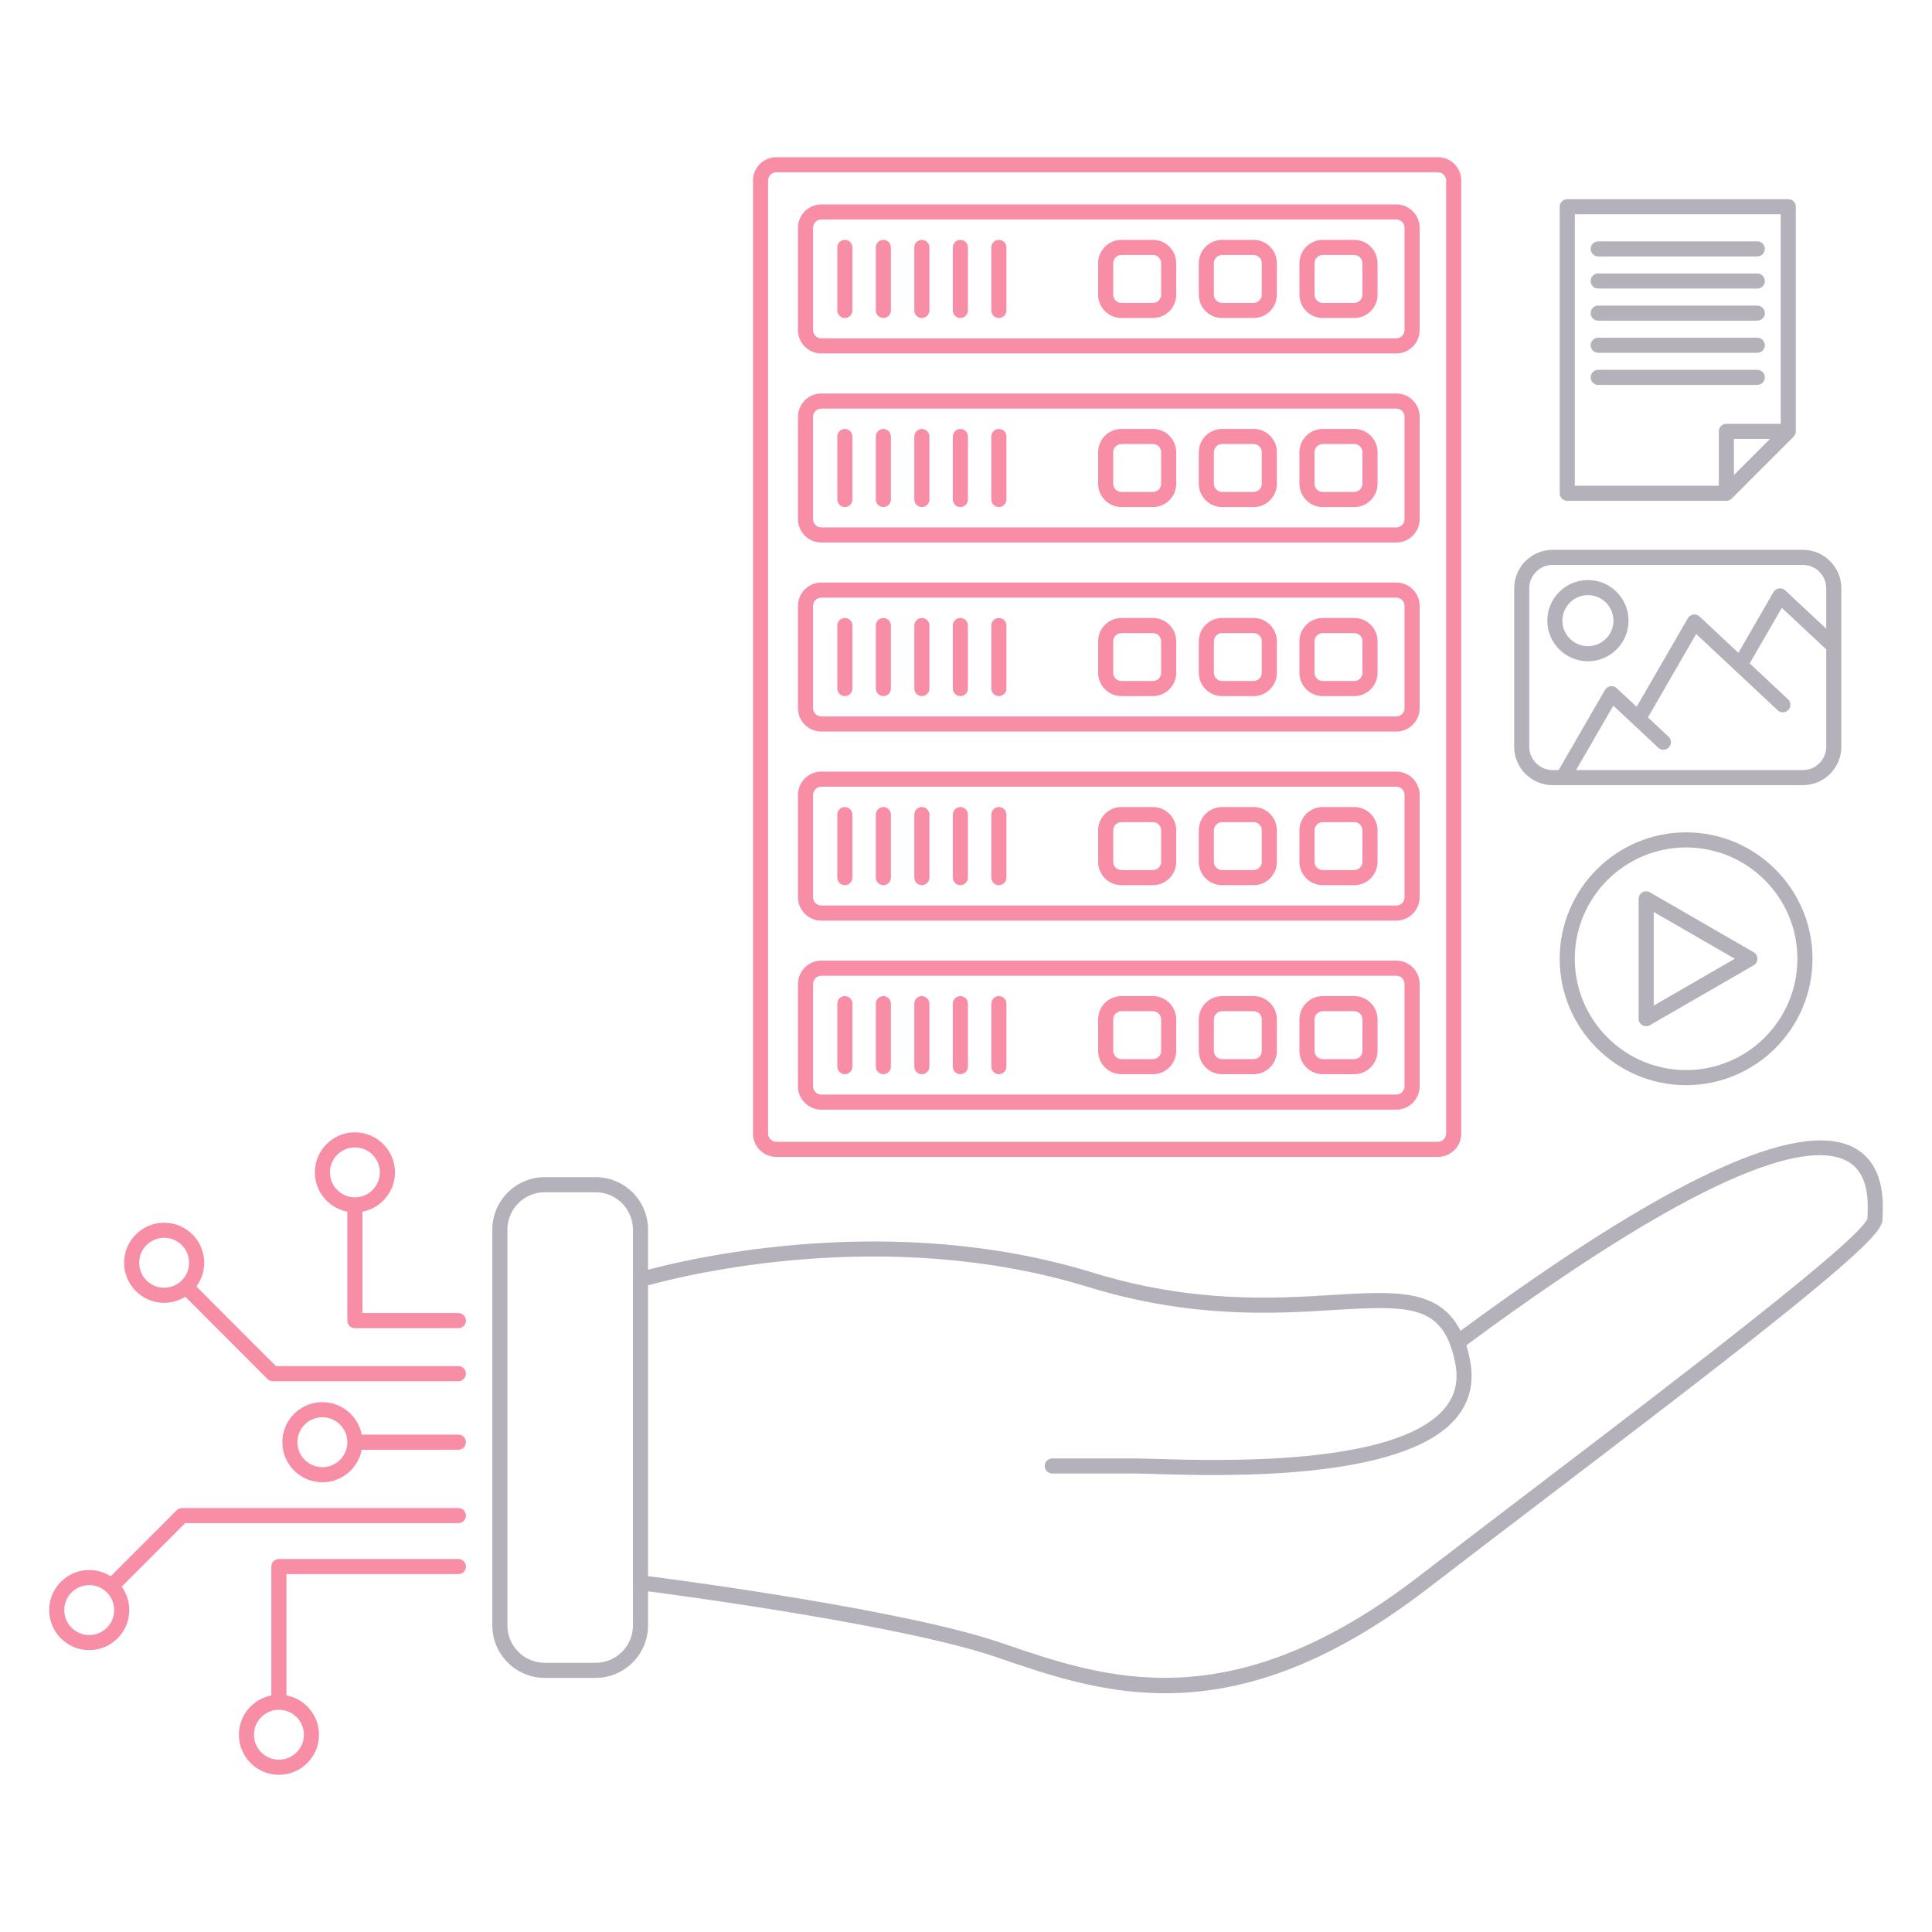 <!-- icon666.com - MILLIONS vector ICONS FREE --><svg id="Calque_1" enable-background="new 0 0 512 512" viewBox="0 0 512 512" xmlns="http://www.w3.org/2000/svg"><g><path d="m491.308 304.132c-14.819-7.848-49.893 8.479-104.254 48.552-5.638-11.238-17.584-10.508-33.729-9.516-15.669.96-37.128 2.275-63.859-5.947-52.75-16.231-105.591-3.973-117.73-.729v-10.637c0-7.661-6.232-13.894-13.893-13.894h-13.478c-7.661 0-13.894 6.232-13.894 13.894v104.908c0 7.661 6.233 13.894 13.894 13.894h13.478c7.661 0 13.893-6.232 13.893-13.894v-9.047c11.958 1.575 68.403 9.282 92.139 17.388l1.134.388c12.784 4.37 27.019 9.236 43.751 9.236 19.315 0 41.96-6.485 69.544-27.704 10.024-7.711 20.89-15.992 31.397-24.002 21.706-16.543 44.151-33.65 60.76-46.929 26.249-20.985 28.423-24.738 28.423-26.982 0-.239.014-.555.029-.933.155-3.751.569-13.715-7.605-18.046zm-323.573 34.979c0 .007-.003.014-.003.021v80.307c0 .013.003.024.003.037v11.287c0 5.455-4.438 9.894-9.893 9.894h-13.478c-5.456 0-9.894-4.438-9.894-9.894v-104.909c0-5.455 4.438-9.894 9.894-9.894h13.478c5.455 0 9.893 4.438 9.893 9.894zm327.181-17.1c-.016.368-.028.687-.032.944-2.162 5.761-49.521 41.857-87.607 70.886-10.512 8.012-21.381 16.296-31.413 24.013-49.775 38.292-82.924 26.958-109.562 17.853l-1.135-.388c-24.772-8.459-82.4-16.206-93.432-17.639v-77.044c9.3-2.586 62.977-16.074 116.554.408 27.428 8.439 49.306 7.098 65.28 6.117 18.514-1.135 26.867-1.195 30.775 9.323.003.009.006.017.01.024.517 1.36.952 2.951 1.297 4.733.93 4.739-.012 8.687-2.879 12.066-12.9 15.212-59.228 13.834-76.674 13.317-2.319-.068-4.15-.123-5.374-.123h-21.865c-1.104 0-2 .896-2 2s.896 2 2 2h21.865c1.164 0 2.97.054 5.256.121 17.965.536 65.696 1.952 79.843-14.729 3.653-4.307 4.916-9.496 3.755-15.418-.279-1.441-.604-2.749-.987-3.956 66.587-49.206 91.601-53.752 100.845-48.854 5.946 3.152 5.62 10.996 5.48 14.346z" fill="#b5b1ba"></path><g fill="#f88da6"><path d="m121.476 380.196h-25.62c-.941-4.897-5.253-8.61-10.421-8.61-5.854 0-10.616 4.763-10.616 10.616s4.762 10.616 10.616 10.616c5.171 0 9.484-3.718 10.422-8.619h20.796c.01 0 .019-.003.029-.003h4.793c1.104 0 2-.896 2-2s-.895-2-1.999-2zm-36.04 8.622c-3.648 0-6.616-2.968-6.616-6.616s2.968-6.616 6.616-6.616c3.641 0 6.603 2.955 6.616 6.593 0 .006-.002.011-.002.017 0 .007.002.014.002.021-.009 3.642-2.973 6.601-6.616 6.601z"></path><path d="m121.476 413.155h-47.57c-1.104 0-2 .896-2 2v.001 34.152c-4.892.945-8.6 5.255-8.6 10.419 0 5.854 4.762 10.616 10.616 10.616s10.616-4.763 10.616-10.616c0-5.175-3.724-9.491-8.632-10.424v-32.147h40.748c.003 0 .006-.001.01-.001h4.812c1.104 0 2-.896 2-2s-.896-2-2-2zm-40.937 46.572c0 3.648-2.968 6.616-6.616 6.616s-6.616-2.968-6.616-6.616 2.968-6.616 6.616-6.616 6.616 2.967 6.616 6.616z"></path><path d="m121.476 347.971h-25.429l-.001-26.854c4.9-.937 8.619-5.251 8.624-10.425 0-5.854-4.762-10.615-10.616-10.615s-10.616 4.762-10.616 10.615c0 5.168 3.712 9.48 8.607 10.423v28.857c0 .141.015.278.043.411.186.912.993 1.598 1.959 1.598h22.607c.03 0 .058-.008.087-.009h4.735c1.104 0 2-.896 2-2s-.896-2.001-2-2.001zm-34.039-37.28c0-3.647 2.968-6.615 6.616-6.615s6.616 2.968 6.616 6.613c-.003 3.651-2.971 6.621-6.616 6.621-3.648.001-6.616-2.969-6.616-6.619z"></path><path d="m121.476 399.644h-73.235c-.531 0-1.04.211-1.415.586l-17.498 17.507c-1.646-1.049-3.593-1.665-5.685-1.665-5.854 0-10.616 4.763-10.616 10.616s4.762 10.616 10.616 10.616 10.616-4.763 10.616-10.616c0-2.318-.755-4.458-2.02-6.205l16.83-16.839h72.406c1.104 0 2-.896 2-2s-.895-2-1.999-2zm-97.832 33.66c-3.648 0-6.616-2.968-6.616-6.616s2.968-6.616 6.616-6.616 6.616 2.968 6.616 6.616-2.968 6.616-6.616 6.616z"></path><path d="m121.476 362.036h-48.356l-21.08-21.11c1.299-1.761 2.077-3.929 2.077-6.281 0-5.854-4.762-10.616-10.616-10.616s-10.616 4.763-10.616 10.616 4.762 10.616 10.616 10.616c2.058 0 3.974-.598 5.603-1.616l21.773 21.803c.375.376.884.587 1.415.587h49.185c1.104 0 2-.896 2-2s-.897-1.999-2.001-1.999zm-77.976-20.774c-3.648 0-6.616-2.968-6.616-6.616s2.968-6.616 6.616-6.616 6.616 2.968 6.616 6.616-2.968 6.616-6.616 6.616z"></path><path d="m205.725 306.588h175.345c3.405 0 6.176-2.77 6.176-6.174l-.001-252.583c0-3.404-2.771-6.174-6.176-6.174h-175.344c-3.405 0-6.175 2.77-6.175 6.174v252.583c-.001 3.404 2.769 6.174 6.175 6.174zm-2.176-258.756c0-1.199.976-2.174 2.175-2.174h175.344c1.2 0 2.176.976 2.176 2.174l.001 252.583c0 1.198-.976 2.174-2.176 2.174h-175.344c-1.199 0-2.175-.976-2.175-2.174v-252.583z"></path><path d="m323.863 284.678h8.351c3.404 0 6.174-2.77 6.174-6.174v-8.35c0-3.405-2.77-6.176-6.174-6.176h-8.351c-3.402 0-6.171 2.771-6.171 6.176v8.35c0 3.404 2.769 6.174 6.171 6.174zm-2.171-14.524c0-1.2.974-2.176 2.171-2.176h8.351c1.198 0 2.174.976 2.174 2.176v8.35c0 1.198-.976 2.174-2.174 2.174h-8.351c-1.197 0-2.171-.976-2.171-2.174z"></path><path d="m350.54 284.678h8.349c3.405 0 6.175-2.77 6.175-6.174v-8.35c0-3.405-2.77-6.176-6.175-6.176h-8.349c-3.406 0-6.177 2.771-6.177 6.176v8.35c0 3.404 2.771 6.174 6.177 6.174zm-2.177-14.524c0-1.2.977-2.176 2.177-2.176h8.349c1.199 0 2.175.976 2.175 2.176v8.35c0 1.198-.976 2.174-2.175 2.174h-8.349c-1.2 0-2.177-.976-2.177-2.174z"></path><path d="m217.649 93.666h152.391c3.405 0 6.175-2.771 6.175-6.177l.003-27.14c0-3.404-2.77-6.173-6.175-6.173h-152.394c-3.405 0-6.175 2.77-6.175 6.173v27.14c0 3.406 2.77 6.177 6.175 6.177zm-2.175-33.317c0-1.198.976-2.173 2.175-2.173h152.394c1.199 0 2.175.975 2.175 2.173l-.003 27.14c0 1.201-.976 2.177-2.175 2.177h-152.391c-1.199 0-2.175-.977-2.175-2.177z"></path><path d="m350.54 84.272h8.349c3.405 0 6.175-2.771 6.175-6.176v-8.351c0-3.405-2.77-6.175-6.175-6.175h-8.349c-3.406 0-6.177 2.77-6.177 6.175v8.351c0 3.405 2.771 6.176 6.177 6.176zm-2.177-14.527c0-1.199.977-2.175 2.177-2.175h8.349c1.199 0 2.175.976 2.175 2.175v8.351c0 1.2-.976 2.176-2.175 2.176h-8.349c-1.2 0-2.177-.976-2.177-2.176z"></path><path d="m323.863 84.272h8.351c3.404 0 6.174-2.771 6.174-6.176v-8.351c0-3.405-2.77-6.175-6.174-6.175h-8.351c-3.402 0-6.171 2.77-6.171 6.175v8.351c0 3.405 2.769 6.176 6.171 6.176zm-2.171-14.527c0-1.199.974-2.175 2.171-2.175h8.351c1.198 0 2.174.976 2.174 2.175v8.351c0 1.2-.976 2.176-2.174 2.176h-8.351c-1.197 0-2.171-.976-2.171-2.176z"></path><path d="m297.19 84.272h8.349c3.403 0 6.173-2.771 6.173-6.176v-8.351c0-3.405-2.77-6.175-6.173-6.175h-8.349c-3.406 0-6.177 2.77-6.177 6.175v8.351c.001 3.405 2.771 6.176 6.177 6.176zm-2.176-14.527c0-1.199.977-2.175 2.177-2.175h8.349c1.198 0 2.173.976 2.173 2.175v8.351c0 1.2-.975 2.176-2.173 2.176h-8.349c-1.2 0-2.177-.976-2.177-2.176z"></path><path d="m264.715 84.272c1.104 0 2-.896 2-2v-16.703c0-1.104-.896-2-2-2s-2 .896-2 2v16.703c0 1.104.895 2 2 2z"></path><path d="m254.51 84.272c1.104 0 2-.896 2-2v-16.703c0-1.104-.896-2-2-2s-2 .896-2 2v16.703c0 1.104.895 2 2 2z"></path><path d="m244.304 84.272c1.104 0 2-.896 2-2v-16.703c0-1.104-.896-2-2-2s-2 .896-2 2v16.703c0 1.104.896 2 2 2z"></path><path d="m234.099 84.272c1.104 0 2-.896 2-2v-16.703c0-1.104-.896-2-2-2s-2 .896-2 2v16.703c0 1.104.895 2 2 2z"></path><path d="m223.894 84.272c1.104 0 2-.896 2-2v-16.703c0-1.104-.896-2-2-2s-2 .896-2 2v16.703c0 1.104.895 2 2 2z"></path><path d="m217.649 143.767h152.391c3.405 0 6.175-2.77 6.175-6.175l.003-27.137c0-3.406-2.77-6.176-6.175-6.176h-152.394c-3.405 0-6.175 2.771-6.175 6.176v27.137c0 3.405 2.77 6.175 6.175 6.175zm-2.175-33.311c0-1.2.976-2.176 2.175-2.176h152.394c1.199 0 2.175.976 2.175 2.176l-.003 27.137c0 1.199-.976 2.175-2.175 2.175h-152.391c-1.199 0-2.175-.976-2.175-2.175z"></path><path d="m323.863 134.372h8.351c3.404 0 6.174-2.77 6.174-6.175v-8.349c0-3.406-2.77-6.176-6.174-6.176h-8.351c-3.402 0-6.171 2.771-6.171 6.176v8.349c0 3.405 2.769 6.175 6.171 6.175zm-2.171-14.525c0-1.2.974-2.176 2.171-2.176h8.351c1.198 0 2.174.976 2.174 2.176v8.349c0 1.199-.976 2.175-2.174 2.175h-8.351c-1.197 0-2.171-.976-2.171-2.175z"></path><path d="m297.19 134.372h8.349c3.403 0 6.173-2.77 6.173-6.175v-8.349c0-3.406-2.77-6.176-6.173-6.176h-8.349c-3.406 0-6.177 2.771-6.177 6.176v8.349c.001 3.405 2.771 6.175 6.177 6.175zm-2.176-14.525c0-1.2.977-2.176 2.177-2.176h8.349c1.198 0 2.173.976 2.173 2.176v8.349c0 1.199-.975 2.175-2.173 2.175h-8.349c-1.2 0-2.177-.976-2.177-2.175z"></path><path d="m350.54 134.372h8.349c3.405 0 6.175-2.77 6.175-6.175v-8.349c0-3.406-2.77-6.176-6.175-6.176h-8.349c-3.406 0-6.177 2.771-6.177 6.176v8.349c0 3.405 2.771 6.175 6.177 6.175zm-2.177-14.525c0-1.2.977-2.176 2.177-2.176h8.349c1.199 0 2.175.976 2.175 2.176v8.349c0 1.199-.976 2.175-2.175 2.175h-8.349c-1.2 0-2.177-.976-2.177-2.175z"></path><path d="m264.715 134.372c1.104 0 2-.896 2-2v-16.7c0-1.104-.896-2-2-2s-2 .896-2 2v16.7c0 1.104.895 2 2 2z"></path><path d="m254.51 134.372c1.104 0 2-.896 2-2v-16.7c0-1.104-.896-2-2-2s-2 .896-2 2v16.7c0 1.104.895 2 2 2z"></path><path d="m244.304 134.372c1.104 0 2-.896 2-2v-16.7c0-1.104-.896-2-2-2s-2 .896-2 2v16.7c0 1.104.896 2 2 2z"></path><path d="m234.099 134.372c1.104 0 2-.896 2-2v-16.7c0-1.104-.896-2-2-2s-2 .896-2 2v16.7c0 1.104.895 2 2 2z"></path><path d="m223.894 134.372c1.104 0 2-.896 2-2v-16.7c0-1.104-.896-2-2-2s-2 .896-2 2v16.7c0 1.104.895 2 2 2z"></path><path d="m217.649 193.867h152.391c3.405 0 6.175-2.77 6.175-6.175l.003-27.137c0-3.406-2.77-6.176-6.175-6.176h-152.394c-3.405 0-6.175 2.771-6.175 6.176v27.137c0 3.405 2.77 6.175 6.175 6.175zm-2.175-33.312c0-1.2.976-2.176 2.175-2.176h152.394c1.199 0 2.175.976 2.175 2.176l-.003 27.137c0 1.2-.976 2.175-2.175 2.175h-152.391c-1.199 0-2.175-.976-2.175-2.175z"></path><path d="m323.863 184.474h8.351c3.404 0 6.174-2.77 6.174-6.174v-8.351c0-3.404-2.77-6.174-6.174-6.174h-8.351c-3.402 0-6.171 2.77-6.171 6.174v8.351c0 3.404 2.769 6.174 6.171 6.174zm-2.171-14.525c0-1.199.974-2.174 2.171-2.174h8.351c1.198 0 2.174.975 2.174 2.174v8.351c0 1.199-.976 2.174-2.174 2.174h-8.351c-1.197 0-2.171-.976-2.171-2.174z"></path><path d="m297.19 184.474h8.349c3.403 0 6.173-2.77 6.173-6.174v-8.351c0-3.404-2.77-6.174-6.173-6.174h-8.349c-3.406 0-6.177 2.77-6.177 6.174v8.351c.001 3.404 2.771 6.174 6.177 6.174zm-2.176-14.525c0-1.199.977-2.174 2.177-2.174h8.349c1.198 0 2.173.975 2.173 2.174v8.351c0 1.199-.975 2.174-2.173 2.174h-8.349c-1.2 0-2.177-.976-2.177-2.174z"></path><path d="m350.54 184.474h8.349c3.405 0 6.175-2.77 6.175-6.174v-8.351c0-3.404-2.77-6.174-6.175-6.174h-8.349c-3.406 0-6.177 2.77-6.177 6.174v8.351c0 3.404 2.771 6.174 6.177 6.174zm-2.177-14.525c0-1.199.977-2.174 2.177-2.174h8.349c1.199 0 2.175.975 2.175 2.174v8.351c0 1.199-.976 2.174-2.175 2.174h-8.349c-1.2 0-2.177-.976-2.177-2.174z"></path><path d="m264.715 184.474c1.104 0 2-.896 2-2v-16.7c0-1.104-.896-2-2-2s-2 .896-2 2v16.7c0 1.104.895 2 2 2z"></path><path d="m254.51 184.474c1.104 0 2-.896 2-2v-16.7c0-1.104-.896-2-2-2s-2 .896-2 2v16.7c0 1.104.895 2 2 2z"></path><path d="m244.304 184.474c1.104 0 2-.896 2-2v-16.7c0-1.104-.896-2-2-2s-2 .896-2 2v16.7c0 1.104.896 2 2 2z"></path><path d="m234.099 184.474c1.104 0 2-.896 2-2v-16.7c0-1.104-.896-2-2-2s-2 .896-2 2v16.7c0 1.104.895 2 2 2z"></path><path d="m223.894 184.474c1.104 0 2-.896 2-2v-16.7c0-1.104-.896-2-2-2s-2 .896-2 2v16.7c0 1.104.895 2 2 2z"></path><path d="m323.863 234.575h8.351c3.404 0 6.174-2.77 6.174-6.175v-8.348c0-3.405-2.77-6.175-6.174-6.175h-8.351c-3.402 0-6.171 2.77-6.171 6.175v8.348c0 3.405 2.769 6.175 6.171 6.175zm-2.171-14.523c0-1.199.974-2.175 2.171-2.175h8.351c1.198 0 2.174.976 2.174 2.175v8.348c0 1.2-.976 2.175-2.174 2.175h-8.351c-1.197 0-2.171-.976-2.171-2.175z"></path><path d="m350.54 234.575h8.349c3.405 0 6.175-2.77 6.175-6.175v-8.348c0-3.405-2.77-6.175-6.175-6.175h-8.349c-3.406 0-6.177 2.77-6.177 6.175v8.348c0 3.405 2.771 6.175 6.177 6.175zm-2.177-14.523c0-1.199.977-2.175 2.177-2.175h8.349c1.199 0 2.175.976 2.175 2.175v8.348c0 1.2-.976 2.175-2.175 2.175h-8.349c-1.2 0-2.177-.976-2.177-2.175z"></path><path d="m217.649 243.969h152.391c3.405 0 6.175-2.771 6.175-6.176l.003-27.134c0-3.406-2.77-6.176-6.175-6.176h-152.394c-3.405 0-6.175 2.771-6.175 6.176v27.134c0 3.405 2.77 6.176 6.175 6.176zm-2.175-33.311c0-1.2.976-2.176 2.175-2.176h152.394c1.199 0 2.175.976 2.175 2.176l-.003 27.134c0 1.2-.976 2.176-2.175 2.176h-152.391c-1.199 0-2.175-.976-2.175-2.176z"></path><path d="m297.19 234.575h8.349c3.403 0 6.173-2.77 6.173-6.175v-8.348c0-3.405-2.77-6.175-6.173-6.175h-8.349c-3.406 0-6.177 2.77-6.177 6.175v8.348c.001 3.405 2.771 6.175 6.177 6.175zm-2.176-14.523c0-1.199.977-2.175 2.177-2.175h8.349c1.198 0 2.173.976 2.173 2.175v8.348c0 1.2-.975 2.175-2.173 2.175h-8.349c-1.2 0-2.177-.976-2.177-2.175z"></path><path d="m264.715 234.578c1.104 0 2-.896 2-2v-16.7c0-1.104-.896-2-2-2s-2 .896-2 2v16.7c0 1.104.895 2 2 2z"></path><path d="m254.51 234.578c1.104 0 2-.896 2-2v-16.7c0-1.104-.896-2-2-2s-2 .896-2 2v16.7c0 1.104.895 2 2 2z"></path><path d="m244.304 234.578c1.104 0 2-.896 2-2v-16.7c0-1.104-.896-2-2-2s-2 .896-2 2v16.7c0 1.104.896 2 2 2z"></path><path d="m234.099 234.578c1.104 0 2-.896 2-2v-16.7c0-1.104-.896-2-2-2s-2 .896-2 2v16.7c0 1.104.895 2 2 2z"></path><path d="m223.894 234.578c1.104 0 2-.896 2-2v-16.7c0-1.104-.896-2-2-2s-2 .896-2 2v16.7c0 1.104.895 2 2 2z"></path><path d="m217.649 294.068h152.391c3.405 0 6.175-2.77 6.175-6.174l.003-27.135c0-3.405-2.77-6.176-6.175-6.176h-152.394c-3.405 0-6.175 2.771-6.175 6.176v27.135c0 3.405 2.77 6.174 6.175 6.174zm-2.175-33.308c0-1.2.976-2.176 2.175-2.176h152.394c1.199 0 2.175.976 2.175 2.176l-.003 27.135c0 1.198-.976 2.174-2.175 2.174h-152.391c-1.199 0-2.175-.976-2.175-2.174z"></path><path d="m297.19 284.678h8.349c3.403 0 6.173-2.77 6.173-6.174v-8.35c0-3.405-2.77-6.176-6.173-6.176h-8.349c-3.406 0-6.177 2.771-6.177 6.176v8.35c.001 3.404 2.771 6.174 6.177 6.174zm-2.176-14.524c0-1.2.977-2.176 2.177-2.176h8.349c1.198 0 2.173.976 2.173 2.176v8.35c0 1.198-.975 2.174-2.173 2.174h-8.349c-1.18 0-2.177-.995-2.177-2.174z"></path><path d="m264.715 284.681c1.104 0 2-.896 2-2v-16.701c0-1.104-.896-2-2-2s-2 .896-2 2v16.701c0 1.104.895 2 2 2z"></path><path d="m254.51 284.681c1.104 0 2-.896 2-2v-16.701c0-1.104-.896-2-2-2s-2 .896-2 2v16.701c0 1.104.895 2 2 2z"></path><path d="m244.304 284.681c1.104 0 2-.896 2-2v-16.701c0-1.104-.896-2-2-2s-2 .896-2 2v16.701c0 1.104.896 2 2 2z"></path><path d="m234.099 284.681c1.104 0 2-.896 2-2v-16.701c0-1.104-.896-2-2-2s-2 .896-2 2v16.701c0 1.104.895 2 2 2z"></path><path d="m223.894 284.681c1.104 0 2-.896 2-2v-16.701c0-1.104-.896-2-2-2s-2 .896-2 2v16.701c0 1.104.895 2 2 2z"></path></g><path d="m415.334 132.727h42.164c.131 0 .261-.013.389-.039.054-.011.104-.032.156-.047.073-.021.146-.037.216-.066.062-.025.118-.062.177-.094.056-.03.115-.054.168-.09.11-.073.212-.157.307-.251l16.411-16.411c.126-.126.226-.271.313-.423.022-.038.042-.076.062-.116.076-.155.139-.315.172-.484 0-.002 0-.003 0-.005.025-.126.038-.255.038-.386v-59.525c0-1.104-.896-2-2-2h-58.575c-1.104 0-2 .896-2 2v75.937c.002 1.105.897 2 2.002 2zm44.164-6.828v-9.583h9.583zm-42.164-69.109h54.575v55.526h-14.411c-1.104 0-2 .896-2 2v14.411h-38.164z" fill="#b5b1ba"></path><path d="m423.54 67.96h42.163c1.104 0 2-.896 2-2s-.896-2-2-2h-42.163c-1.104 0-2 .896-2 2s.896 2 2 2z" fill="#b5b1ba"></path><path d="m423.54 76.471h42.163c1.104 0 2-.896 2-2s-.896-2-2-2h-42.163c-1.104 0-2 .896-2 2s.896 2 2 2z" fill="#b5b1ba"></path><path d="m423.54 84.983h42.163c1.104 0 2-.896 2-2s-.896-2-2-2h-42.163c-1.104 0-2 .896-2 2s.896 2 2 2z" fill="#b5b1ba"></path><path d="m423.54 93.494h42.163c1.104 0 2-.896 2-2s-.896-2-2-2h-42.163c-1.104 0-2 .896-2 2s.896 2 2 2z" fill="#b5b1ba"></path><path d="m467.703 100.006c0-1.104-.896-2-2-2h-42.163c-1.104 0-2 .896-2 2s.896 2 2 2h42.163c1.105 0 2-.895 2-2z" fill="#b5b1ba"></path><path d="m446.834 220.583c-18.472 0-33.5 15.028-33.5 33.5s15.028 33.5 33.5 33.5 33.499-15.028 33.499-33.5-15.027-33.5-33.499-33.5zm0 63c-16.267 0-29.5-13.233-29.5-29.5 0-16.266 13.233-29.5 29.5-29.5 16.266 0 29.499 13.234 29.499 29.5 0 16.267-13.233 29.5-29.499 29.5z" fill="#b5b1ba"></path><path d="m464.737 252.351-27.488-15.87c-.619-.357-1.381-.357-2 0s-1 1.018-1 1.732v31.739c0 .715.381 1.375 1 1.732.31.179.654.268 1 .268s.69-.089 1-.268l27.488-15.87c.619-.357 1-1.018 1-1.732s-.381-1.374-1-1.731zm-26.488 14.137v-24.811l21.488 12.406z" fill="#b5b1ba"></path><path d="m411.474 208.082h2.728.004s.003 0 .004 0h63.562c5.626 0 10.203-4.577 10.203-10.202v-41.975c0-5.625-4.577-10.202-10.203-10.202h-66.297c-5.626 0-10.202 4.577-10.202 10.202v41.975c-.002 5.625 4.575 10.202 10.201 10.202zm72.5-10.202c0 3.419-2.782 6.202-6.203 6.202h-60.097l9.871-17.074 5.311 4.969c.007.007.014.014.021.02l6.573 6.15c.806.755 2.071.713 2.826-.094.755-.806.713-2.072-.094-2.827l-5.457-5.106 12.776-22.102 10.315 9.651c.009.008.017.016.026.024l11.271 10.546c.807.754 2.071.713 2.827-.094.754-.807.712-2.072-.095-2.827l-10.157-9.504 8.512-14.727 11.773 11.012v25.781zm-78.703-41.974c0-3.419 2.782-6.202 6.202-6.202h66.297c3.421 0 6.203 2.782 6.203 6.202v10.717l-10.88-10.175c-.445-.417-1.054-.604-1.66-.518-.604.09-1.133.45-1.438.978l-9.306 16.102-10.295-9.633c-.445-.417-1.059-.604-1.659-.518-.604.089-1.133.45-1.438.978l-13.572 23.478-5.288-4.947c-.445-.417-1.059-.606-1.659-.518-.604.09-1.133.45-1.438.978l-12.288 21.255h-1.58c-3.42 0-6.202-2.782-6.202-6.202v-41.975z" fill="#b5b1ba"></path><path d="m420.82 175.243c5.936 0 10.765-4.829 10.765-10.765s-4.829-10.765-10.765-10.765c-5.937 0-10.766 4.829-10.766 10.765s4.83 10.765 10.766 10.765zm0-17.531c3.73 0 6.765 3.035 6.765 6.765s-3.034 6.765-6.765 6.765-6.766-3.035-6.766-6.765 3.036-6.765 6.766-6.765z" fill="#b5b1ba"></path></g></svg>